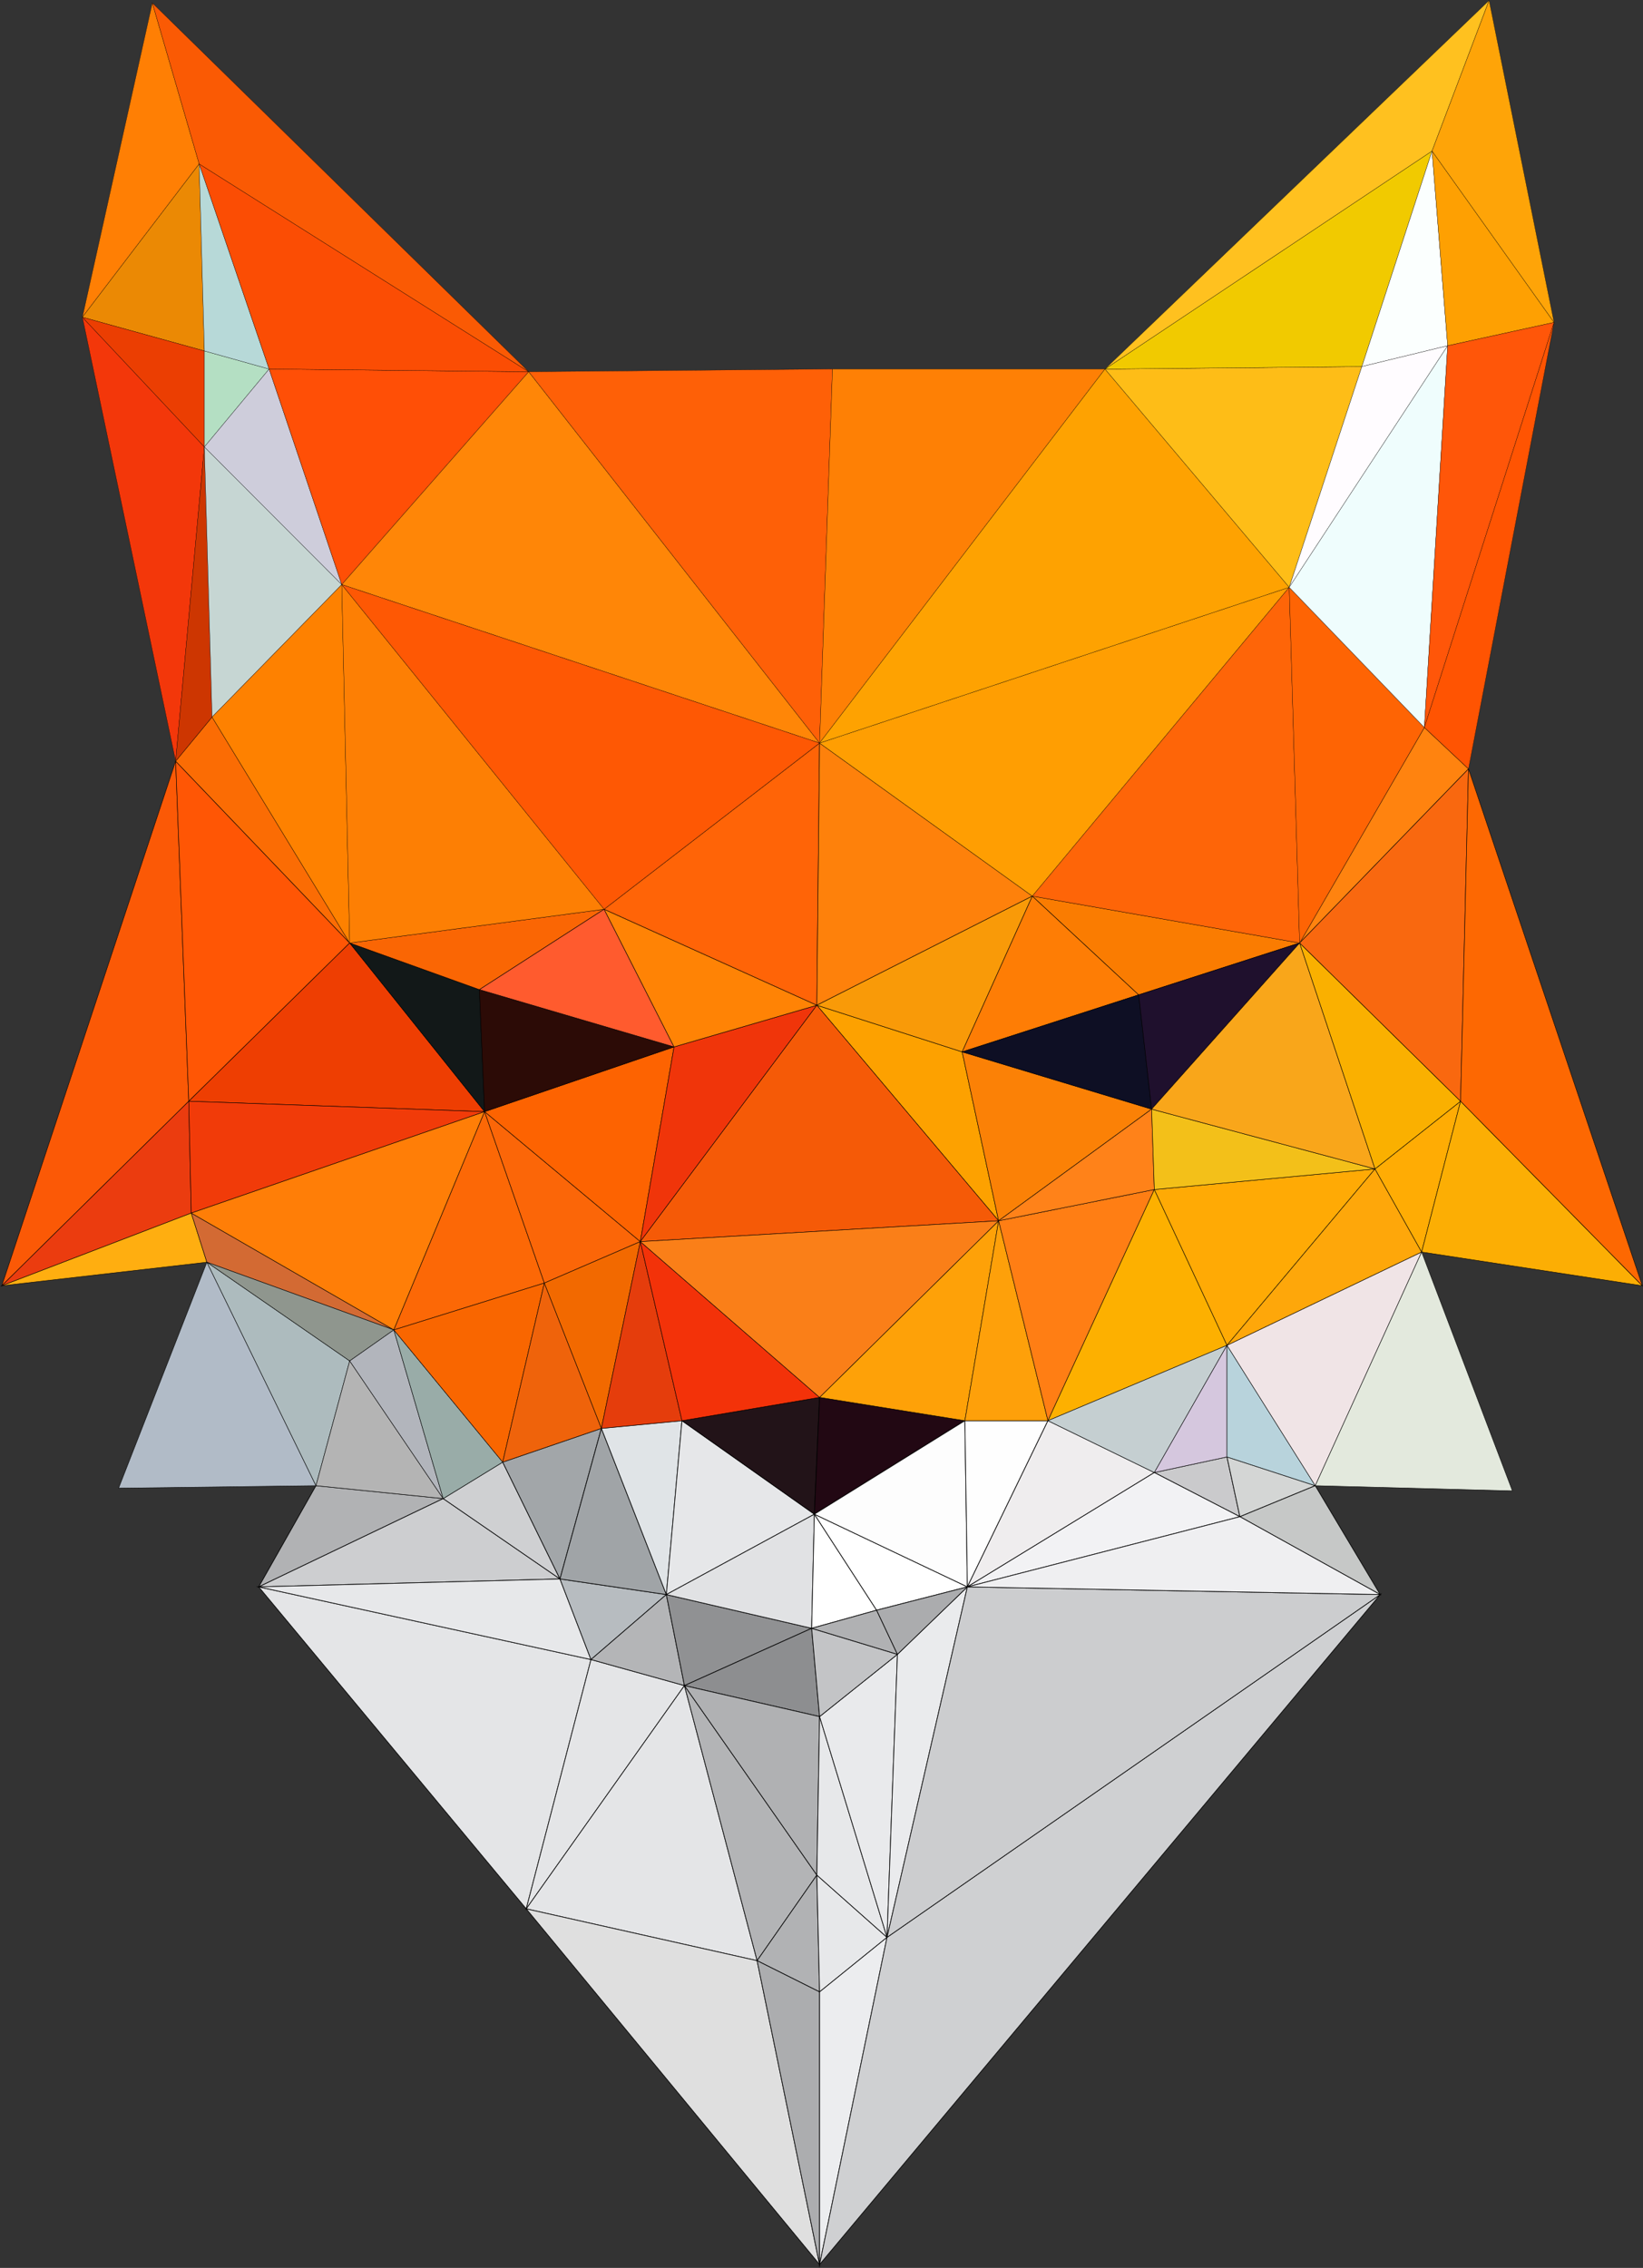 <?xml version="1.0" encoding="utf-8"?>
<!-- Generator: Adobe Illustrator 24.1.0, SVG Export Plug-In . SVG Version: 6.00 Build 0)  -->
<svg version="1.1" baseProfile="tiny" id="图层_1"
	 xmlns="http://www.w3.org/2000/svg" xmlns:xlink="http://www.w3.org/1999/xlink" x="0px" y="0px" viewBox="0 0 725.9 1001.7"
	 xml:space="preserve">
<rect x="0" y="0" width="725.9" height="1001.7" fill="#333333" stroke="none"/>
<g>
	<g>
		<polygon fill="#B1B2B4" stroke="#000000" stroke-width="0.3" stroke-miterlimit="10" points="139.6,656.2 114.3,700.9 
			195.8,661.9 		"/>
		<polygon fill="#CDCED0" stroke="#000000" stroke-width="0.3" stroke-miterlimit="10" points="195.8,661.9 114.3,700.9 
			247.4,697.4 		"/>
		<polygon fill="#CFD0D2" stroke="#000000" stroke-width="0.3" stroke-miterlimit="10" points="222.1,645.8 195.8,661.9 
			247.4,697.4 		"/>
		<polygon fill="#E4E5E7" stroke="#000000" stroke-width="0.3" stroke-miterlimit="10" points="114.3,700.9 232.5,843.1 261.1,733 
					"/>
		<polygon fill="#E7E8EA" stroke="#000000" stroke-width="0.3" stroke-miterlimit="10" points="247.4,697.4 114.3,700.9 261.1,733 
					"/>
		<polygon fill="#A2A6A9" stroke="#000000" stroke-width="0.3" stroke-miterlimit="10" points="222.1,645.8 247.4,697.4 
			265.7,630.9 		"/>
		<polygon fill="#B7BCC0" stroke="#000000" stroke-width="0.3" stroke-miterlimit="10" points="247.4,697.4 261.1,733 294.4,704.3 
					"/>
		<polygon fill="#A0A4A7" stroke="#000000" stroke-width="0.3" stroke-miterlimit="10" points="265.7,630.9 247.4,697.4 
			294.4,704.3 		"/>
		<polygon fill="#E0E4E7" stroke="#000000" stroke-width="0.3" stroke-miterlimit="10" points="265.7,630.9 294.4,704.3 
			301.3,627.5 		"/>
		<polygon fill="#E4E5E7" stroke="#000000" stroke-width="0.3" stroke-miterlimit="10" points="261.1,733 232.5,843.1 302.4,744.5 
					"/>
		<polygon fill="#B4B5B7" stroke="#000000" stroke-width="0.3" stroke-miterlimit="10" points="294.4,704.3 261.1,733 302.4,744.5 
					"/>
		<polygon fill="#E4E5E7" stroke="#000000" stroke-width="0.3" stroke-miterlimit="10" points="302.4,744.5 232.5,843.1 334.5,866 
					"/>
		<polygon fill="#909193" stroke="#000000" stroke-width="0.3" stroke-miterlimit="10" points="294.4,704.3 302.4,744.5 
			358.6,719.2 		"/>
		<polygon fill="#E6E7E9" stroke="#000000" stroke-width="0.3" stroke-miterlimit="10" points="301.3,627.5 294.4,704.3 
			359.8,668.8 		"/>
		<polygon fill="#E1E2E4" stroke="#000000" stroke-width="0.3" stroke-miterlimit="10" points="294.4,704.3 358.6,719.2 
			359.8,668.8 		"/>
		<polygon fill="#B3B4B6" stroke="#000000" stroke-width="0.3" stroke-miterlimit="10" points="302.4,744.5 334.5,866 360.9,828.2 
					"/>
		<polygon fill="#221318" stroke="#000000" stroke-width="0.3" stroke-miterlimit="10" points="301.3,627.5 359.8,668.8 
			362.1,617.2 		"/>
		<polygon fill="#DFDFDF" stroke="#000000" stroke-width="0.3" stroke-miterlimit="10" points="334.5,866 232.5,843.1 362.1,1000.2 
					"/>
		<polygon fill="#8D8E90" stroke="#000000" stroke-width="0.3" stroke-miterlimit="10" points="358.6,719.2 302.4,744.5 
			362.1,758.2 		"/>
		<polygon fill="#B0B1B3" stroke="#000000" stroke-width="0.3" stroke-miterlimit="10" points="302.4,744.5 360.9,828.2 
			362.1,758.2 		"/>
		<polygon fill="#B1B2B4" stroke="#000000" stroke-width="0.3" stroke-miterlimit="10" points="360.9,828.2 334.5,866 362.1,879.8 
					"/>
		<polygon fill="#ACADAF" stroke="#000000" stroke-width="0.3" stroke-miterlimit="10" points="334.5,866 362.1,1000.2 362.1,879.8 
					"/>
		<polygon fill="#FFFFFF" stroke="#000000" stroke-width="0.3" stroke-miterlimit="10" points="359.8,668.8 358.6,719.2 
			387.3,711.2 		"/>
		<polygon fill="#E7E8EA" stroke="#000000" stroke-width="0.3" stroke-miterlimit="10" points="360.9,828.2 362.1,879.8 
			391.9,855.7 		"/>
		<polygon fill="#E7E8EA" stroke="#000000" stroke-width="0.3" stroke-miterlimit="10" points="362.1,758.2 360.9,828.2 
			391.9,855.7 		"/>
		<polygon fill="#ECEDEF" stroke="#000000" stroke-width="0.3" stroke-miterlimit="10" points="362.1,879.8 362.1,1000.2 
			391.9,855.7 		"/>
		<polygon fill="#E9EAEC" stroke="#000000" stroke-width="0.3" stroke-miterlimit="10" points="362.1,758.2 391.9,855.7 
			396.5,730.7 		"/>
		<polygon fill="#C3C4C6" stroke="#000000" stroke-width="0.3" stroke-miterlimit="10" points="358.6,719.2 362.1,758.2 
			396.5,730.7 		"/>
		<polygon fill="#B0B1B3" stroke="#000000" stroke-width="0.3" stroke-miterlimit="10" points="387.3,711.2 358.6,719.2 
			396.5,730.7 		"/>
		<polygon fill="#220813" stroke="#000000" stroke-width="0.3" stroke-miterlimit="10" points="362.1,617.2 359.8,668.8 
			426.3,627.5 		"/>
		<polygon fill="#FFFFFF" stroke="#000000" stroke-width="0.3" stroke-miterlimit="10" points="359.8,668.8 387.3,711.2 
			427.4,700.9 		"/>
		<polygon fill="#FDFDFD" stroke="#000000" stroke-width="0.3" stroke-miterlimit="10" points="426.3,627.5 359.8,668.8 
			427.4,700.9 		"/>
		<polygon fill="#EAEBED" stroke="#000000" stroke-width="0.3" stroke-miterlimit="10" points="396.5,730.7 391.9,855.7 
			427.4,700.9 		"/>
		<polygon fill="#ABACAE" stroke="#000000" stroke-width="0.3" stroke-miterlimit="10" points="387.3,711.2 396.5,730.7 
			427.4,700.9 		"/>
		<polygon fill="#FEFEFE" stroke="#000000" stroke-width="0.3" stroke-miterlimit="10" points="426.3,627.5 427.4,700.9 463,627.5 
					"/>
		<polygon fill="#EFEDEE" stroke="#000000" stroke-width="0.3" stroke-miterlimit="10" points="463,627.5 427.4,700.9 510,650.4 		
			"/>
		<polygon fill="#CACACC" stroke="#000000" stroke-width="0.3" stroke-miterlimit="10" points="542.1,643.5 510,650.4 547.8,669.9 
					"/>
		<polygon fill="#F2F2F4" stroke="#000000" stroke-width="0.3" stroke-miterlimit="10" points="510,650.4 427.4,700.9 547.8,669.9 
					"/>
		<polygon fill="#D4D6D5" stroke="#000000" stroke-width="0.3" stroke-miterlimit="10" points="542.1,643.5 547.8,669.9 
			581.1,656.2 		"/>
		<polygon fill="#C6C8C7" stroke="#000000" stroke-width="0.3" stroke-miterlimit="10" points="581.1,656.2 547.8,669.9 
			609.8,704.3 		"/>
		<polygon fill="#CFD0D2" stroke="#000000" stroke-width="0.3" stroke-miterlimit="10" points="391.9,855.7 362.1,1000.2 
			609.8,704.3 		"/>
		<polygon fill="#CCCDCF" stroke="#000000" stroke-width="0.3" stroke-miterlimit="10" points="427.4,700.9 391.9,855.7 
			609.8,704.3 		"/>
		<polygon fill="#EFEFF1" stroke="#000000" stroke-width="0.3" stroke-miterlimit="10" points="547.8,669.9 427.4,700.9 
			609.8,704.3 		"/>
	</g>
	<g>
		<polygon fill="#FB5906" stroke="#000000" stroke-width="0.2" stroke-miterlimit="10" points="77.6,336.2 0.8,567.9 83.4,486.4 		
			"/>
		<polygon fill="#EB3C0F" stroke="#000000" stroke-width="0.2" stroke-miterlimit="10" points="83.4,486.4 0.8,567.9 84.5,535.8 		
			"/>
		<polygon fill="#FFAE10" stroke="#000000" stroke-width="0.2" stroke-miterlimit="10" points="84.5,535.8 0.8,567.9 91.4,557.5 		
			"/>
		<polygon fill="#B1BBC7" stroke="#000000" stroke-width="0.2" stroke-miterlimit="10" points="91.4,557.5 52.4,657.3 139.6,656.2 
					"/>
		<polygon fill="#FF5605" stroke="#000000" stroke-width="0.2" stroke-miterlimit="10" points="77.6,336.2 83.4,486.4 154.5,416.5 
					"/>
		<polygon fill="#FB6C04" stroke="#000000" stroke-width="0.2" stroke-miterlimit="10" points="93.7,316.7 77.6,336.2 154.5,416.5 
					"/>
		<polygon fill="#ADBBBE" stroke="#000000" stroke-width="0.2" stroke-miterlimit="10" points="91.4,557.5 139.6,656.2 154.5,601.1 
					"/>
		<polygon fill="#D36A33" stroke="#000000" stroke-width="0.2" stroke-miterlimit="10" points="84.5,535.8 91.4,557.5 174,587.4 		
			"/>
		<polygon fill="#8F968E" stroke="#000000" stroke-width="0.2" stroke-miterlimit="10" points="91.4,557.5 154.5,601.1 174,587.4 		
			"/>
		<polygon fill="#B4B4B4" stroke="#000000" stroke-width="0.2" stroke-miterlimit="10" points="154.5,601.1 139.6,656.2 
			195.8,661.9 		"/>
		<polygon fill="#B2B5BC" stroke="#000000" stroke-width="0.2" stroke-miterlimit="10" points="174,587.4 154.5,601.1 195.8,661.9 
					"/>
		<polygon fill="#EE3E02" stroke="#000000" stroke-width="0.2" stroke-miterlimit="10" points="154.5,416.5 83.4,486.4 214.1,491 		
			"/>
		<polygon fill="#121818" stroke="#000000" stroke-width="0.2" stroke-miterlimit="10" points="211.8,437.1 154.5,416.5 214.1,491 
					"/>
		<polygon fill="#F13B09" stroke="#000000" stroke-width="0.2" stroke-miterlimit="10" points="83.4,486.4 84.5,535.8 214.1,491 		
			"/>
		<polygon fill="#FF7E07" stroke="#000000" stroke-width="0.2" stroke-miterlimit="10" points="84.5,535.8 174,587.4 214.1,491 		
			"/>
		<polygon fill="#99ACA8" stroke="#000000" stroke-width="0.2" stroke-miterlimit="10" points="174,587.4 195.8,661.9 222.1,645.8 
					"/>
		<polygon fill="#FC6806" stroke="#000000" stroke-width="0.2" stroke-miterlimit="10" points="214.1,491 174,587.4 240.5,566.7 		
			"/>
		<polygon fill="#F96600" stroke="#000000" stroke-width="0.2" stroke-miterlimit="10" points="174,587.4 222.1,645.8 240.5,566.7 
					"/>
		<polygon fill="#EF630B" stroke="#000000" stroke-width="0.2" stroke-miterlimit="10" points="240.5,566.7 222.1,645.8 
			265.7,630.9 		"/>
		<polygon fill="#FA6604" stroke="#000000" stroke-width="0.2" stroke-miterlimit="10" points="154.5,416.5 211.8,437.1 
			266.9,401.6 		"/>
		<polygon fill="#FB6608" stroke="#000000" stroke-width="0.2" stroke-miterlimit="10" points="214.1,491 240.5,566.7 282.9,548.4 
					"/>
		<polygon fill="#F26900" stroke="#000000" stroke-width="0.2" stroke-miterlimit="10" points="240.5,566.7 265.7,630.9 
			282.9,548.4 		"/>
		<polygon fill="#FD6301" stroke="#000000" stroke-width="0.2" stroke-miterlimit="10" points="214.1,491 282.9,548.4 297.8,462.4 
					"/>
		<polygon fill="#2C0B06" stroke="#000000" stroke-width="0.2" stroke-miterlimit="10" points="211.8,437.1 214.1,491 297.8,462.4 
					"/>
		<polygon fill="#FF5B2E" stroke="#000000" stroke-width="0.2" stroke-miterlimit="10" points="266.9,401.6 211.8,437.1 
			297.8,462.4 		"/>
		<polygon fill="#E53D0C" stroke="#000000" stroke-width="0.2" stroke-miterlimit="10" points="282.9,548.4 265.7,630.9 
			301.3,627.5 		"/>
		<polygon fill="#F0350A" stroke="#000000" stroke-width="0.2" stroke-miterlimit="10" points="297.8,462.4 282.9,548.4 360.9,444 
					"/>
		<polygon fill="#FF8305" stroke="#000000" stroke-width="0.2" stroke-miterlimit="10" points="266.9,401.6 297.8,462.4 360.9,444 
					"/>
		<polygon fill="#F33209" stroke="#000000" stroke-width="0.2" stroke-miterlimit="10" points="282.9,548.4 301.3,627.5 
			362.1,617.2 		"/>
		<polygon fill="#FF6407" stroke="#000000" stroke-width="0.2" stroke-miterlimit="10" points="266.9,401.6 360.9,444 362.1,328.2 
					"/>
		<polygon fill="#FEA108" stroke="#000000" stroke-width="0.2" stroke-miterlimit="10" points="362.1,617.2 426.3,627.5 
			441.2,539.2 		"/>
		<polygon fill="#FDA100" stroke="#000000" stroke-width="0.2" stroke-miterlimit="10" points="425.1,464.6 360.9,444 441.2,539.2 
					"/>
		<polygon fill="#F55A07" stroke="#000000" stroke-width="0.2" stroke-miterlimit="10" points="360.9,444 282.9,548.4 441.2,539.2 
					"/>
		<polygon fill="#FA7F18" stroke="#000000" stroke-width="0.2" stroke-miterlimit="10" points="282.9,548.4 362.1,617.2 
			441.2,539.2 		"/>
		<polygon fill="#FE810B" stroke="#000000" stroke-width="0.2" stroke-miterlimit="10" points="362.1,328.2 360.9,444 456.1,395.8 
					"/>
		<polygon fill="#F99A08" stroke="#000000" stroke-width="0.2" stroke-miterlimit="10" points="360.9,444 425.1,464.6 456.1,395.8 
					"/>
		<polygon fill="#FEA00A" stroke="#000000" stroke-width="0.2" stroke-miterlimit="10" points="441.2,539.2 426.3,627.5 463,627.5 
					"/>
		<polygon fill="#FE7D05" stroke="#000000" stroke-width="0.2" stroke-miterlimit="10" points="456.1,395.8 425.1,464.6 
			503.1,439.4 		"/>
		<polygon fill="#FB8106" stroke="#000000" stroke-width="0.2" stroke-miterlimit="10" points="425.1,464.6 441.2,539.2 
			508.8,489.9 		"/>
		<polygon fill="#0E0F24" stroke="#000000" stroke-width="0.2" stroke-miterlimit="10" points="503.1,439.4 425.1,464.6 
			508.8,489.9 		"/>
		<polygon fill="#FF7E14" stroke="#000000" stroke-width="0.2" stroke-miterlimit="10" points="441.2,539.2 463,627.5 510,525.4 		
			"/>
		<polygon fill="#FF8219" stroke="#000000" stroke-width="0.2" stroke-miterlimit="10" points="508.8,489.9 441.2,539.2 510,525.4 
					"/>
		<polygon fill="#FDB000" stroke="#000000" stroke-width="0.2" stroke-miterlimit="10" points="510,525.4 463,627.5 542.1,594.2 		
			"/>
		<polygon fill="#C5CFD1" stroke="#000000" stroke-width="0.2" stroke-miterlimit="10" points="463,627.5 510,650.4 542.1,594.2 		
			"/>
		<polygon fill="#D5C7DE" stroke="#000000" stroke-width="0.2" stroke-miterlimit="10" points="542.1,594.2 510,650.4 542.1,643.5 
					"/>
		<polygon fill="#FA7C01" stroke="#000000" stroke-width="0.2" stroke-miterlimit="10" points="456.1,395.8 503.1,439.4 
			574.2,416.5 		"/>
		<polygon fill="#1F102D" stroke="#000000" stroke-width="0.2" stroke-miterlimit="10" points="503.1,439.4 508.8,489.9 
			574.2,416.5 		"/>
		<polygon fill="#B8D3DC" stroke="#000000" stroke-width="0.2" stroke-miterlimit="10" points="542.1,594.2 542.1,643.5 
			581.1,656.2 		"/>
		<polygon fill="#FFAA05" stroke="#000000" stroke-width="0.2" stroke-miterlimit="10" points="510,525.4 542.1,594.2 607.5,516.3 
					"/>
		<polygon fill="#F3C019" stroke="#000000" stroke-width="0.2" stroke-miterlimit="10" points="508.8,489.9 510,525.4 607.5,516.3 
					"/>
		<polygon fill="#F9A61A" stroke="#000000" stroke-width="0.2" stroke-miterlimit="10" points="574.2,416.5 508.8,489.9 
			607.5,516.3 		"/>
		<polygon fill="#F0E4E6" stroke="#000000" stroke-width="0.2" stroke-miterlimit="10" points="542.1,594.2 581.1,656.2 628.1,553 
					"/>
		<polygon fill="#FEA70A" stroke="#000000" stroke-width="0.2" stroke-miterlimit="10" points="607.5,516.3 542.1,594.2 628.1,553 
					"/>
		<polygon fill="#FFAC04" stroke="#000000" stroke-width="0.2" stroke-miterlimit="10" points="607.5,516.3 628.1,553 645.3,486.4 
					"/>
		<polygon fill="#FAB000" stroke="#000000" stroke-width="0.2" stroke-miterlimit="10" points="574.2,416.5 607.5,516.3 
			645.3,486.4 		"/>
		<polygon fill="#FF830F" stroke="#000000" stroke-width="0.2" stroke-miterlimit="10" points="629.3,321.3 574.2,416.5 
			648.8,339.6 		"/>
		<polygon fill="#F9680F" stroke="#000000" stroke-width="0.2" stroke-miterlimit="10" points="574.2,416.5 645.3,486.4 
			648.8,339.6 		"/>
		<polygon fill="#E3E9DD" stroke="#000000" stroke-width="0.2" stroke-miterlimit="10" points="628.1,553 581.1,656.2 668.2,658.5 
					"/>
		<polygon fill="#FCAE04" stroke="#000000" stroke-width="0.2" stroke-miterlimit="10" points="645.3,486.4 628.1,553 725.6,567.9 
					"/>
		<polygon fill="#FD6802" stroke="#000000" stroke-width="0.2" stroke-miterlimit="10" points="648.8,339.6 645.3,486.4 
			725.6,567.9 		"/>
	</g>
	<g>
		<polygon fill="#FF7F04" stroke="#000000" stroke-width="0.1" stroke-miterlimit="10" points="67.3,1.3 36.4,140.1 88,72.4 		"/>
		<polygon fill="#F3370A" stroke="#000000" stroke-width="0.1" stroke-miterlimit="10" points="36.4,140.1 77.6,336.2 90.3,197.4 		
			"/>
		<polygon fill="#EB8904" stroke="#000000" stroke-width="0.1" stroke-miterlimit="10" points="88,72.4 36.4,140.1 90.3,155 		"/>
		<polygon fill="#EB3E02" stroke="#000000" stroke-width="0.1" stroke-miterlimit="10" points="36.4,140.1 90.3,197.4 90.3,155 		
			"/>
		<polygon fill="#CD3601" stroke="#000000" stroke-width="0.1" stroke-miterlimit="10" points="90.3,197.4 77.6,336.2 93.7,316.7 		
			"/>
		<polygon fill="#B4DFC3" stroke="#000000" stroke-width="0.1" stroke-miterlimit="10" points="90.3,155 90.3,197.4 118.9,163 		"/>
		<polygon fill="#B7D9D8" stroke="#000000" stroke-width="0.1" stroke-miterlimit="10" points="88,72.4 90.3,155 118.9,163 		"/>
		<polygon fill="#C6D6D3" stroke="#000000" stroke-width="0.1" stroke-miterlimit="10" points="90.3,197.4 93.7,316.7 151,258.2 		
			"/>
		<polygon fill="#CECDDB" stroke="#000000" stroke-width="0.1" stroke-miterlimit="10" points="118.9,163 90.3,197.4 151,258.2 		
			"/>
		<polygon fill="#FE8100" stroke="#000000" stroke-width="0.1" stroke-miterlimit="10" points="151,258.2 93.7,316.7 154.5,416.5 		
			"/>
		<polygon fill="#FF4F06" stroke="#000000" stroke-width="0.1" stroke-miterlimit="10" points="118.9,163 151,258.2 233.6,164.2 		
			"/>
		<polygon fill="#FB4D04" stroke="#000000" stroke-width="0.1" stroke-miterlimit="10" points="88,72.4 118.9,163 233.6,164.2 		"/>
		<polygon fill="#FA5A04" stroke="#000000" stroke-width="0.1" stroke-miterlimit="10" points="67.3,1.3 88,72.4 233.6,164.2 		"/>
		<polygon fill="#FD7F04" stroke="#000000" stroke-width="0.1" stroke-miterlimit="10" points="151,258.2 154.5,416.5 266.9,401.6 
					"/>
		<polygon fill="#FF8607" stroke="#000000" stroke-width="0.1" stroke-miterlimit="10" points="233.6,164.2 151,258.2 362.1,328.2 
					"/>
		<polygon fill="#FE5804" stroke="#000000" stroke-width="0.1" stroke-miterlimit="10" points="151,258.2 266.9,401.6 362.1,328.2 
					"/>
		<polygon fill="#FE6007" stroke="#000000" stroke-width="0.1" stroke-miterlimit="10" points="233.6,164.2 362.1,328.2 367.8,163 
					"/>
		<polygon fill="#FE8005" stroke="#000000" stroke-width="0.1" stroke-miterlimit="10" points="367.8,163 362.1,328.2 488.2,163 		
			"/>
		<polygon fill="#FF9E02" stroke="#000000" stroke-width="0.1" stroke-miterlimit="10" points="362.1,328.2 456.1,395.8 
			569.6,259.4 		"/>
		<polygon fill="#FEA201" stroke="#000000" stroke-width="0.1" stroke-miterlimit="10" points="488.2,163 362.1,328.2 569.6,259.4 
					"/>
		<polygon fill="#FE6508" stroke="#000000" stroke-width="0.1" stroke-miterlimit="10" points="569.6,259.4 456.1,395.8 
			574.2,416.5 		"/>
		<polygon fill="#FEBD17" stroke="#000000" stroke-width="0.1" stroke-miterlimit="10" points="488.2,163 569.6,259.4 601.7,161.9 
					"/>
		<polygon fill="#FE6404" stroke="#000000" stroke-width="0.1" stroke-miterlimit="10" points="569.6,259.4 574.2,416.5 
			629.3,321.3 		"/>
		<polygon fill="#F1CA00" stroke="#000000" stroke-width="0.1" stroke-miterlimit="10" points="488.2,163 601.7,161.9 632.7,66.7 		
			"/>
		<polygon fill="#FBFFFE" stroke="#000000" stroke-width="0.1" stroke-miterlimit="10" points="632.7,66.7 601.7,161.9 639.6,152.7 
					"/>
		<polygon fill="#FFFCFF" stroke="#000000" stroke-width="0.1" stroke-miterlimit="10" points="601.7,161.9 569.6,259.4 
			639.6,152.7 		"/>
		<polygon fill="#EFFDFD" stroke="#000000" stroke-width="0.1" stroke-miterlimit="10" points="569.6,259.4 629.3,321.3 
			639.6,152.7 		"/>
		<polygon fill="#FFC11F" stroke="#000000" stroke-width="0.1" stroke-miterlimit="10" points="488.2,163 632.7,66.7 657.9,0.2 		
			"/>
		<polygon fill="#FEA002" stroke="#000000" stroke-width="0.1" stroke-miterlimit="10" points="632.7,66.7 639.6,152.7 686.6,142.4 
					"/>
		<polygon fill="#FEA408" stroke="#000000" stroke-width="0.1" stroke-miterlimit="10" points="657.9,0.2 632.7,66.7 686.6,142.4 		
			"/>
		<polygon fill="#FF5609" stroke="#000000" stroke-width="0.1" stroke-miterlimit="10" points="639.6,152.7 629.3,321.3 
			686.6,142.4 		"/>
		<polygon fill="#FF5402" stroke="#000000" stroke-width="0.1" stroke-miterlimit="10" points="629.3,321.3 648.8,339.6 
			686.6,142.4 		"/>
	</g>
</g>
</svg>

